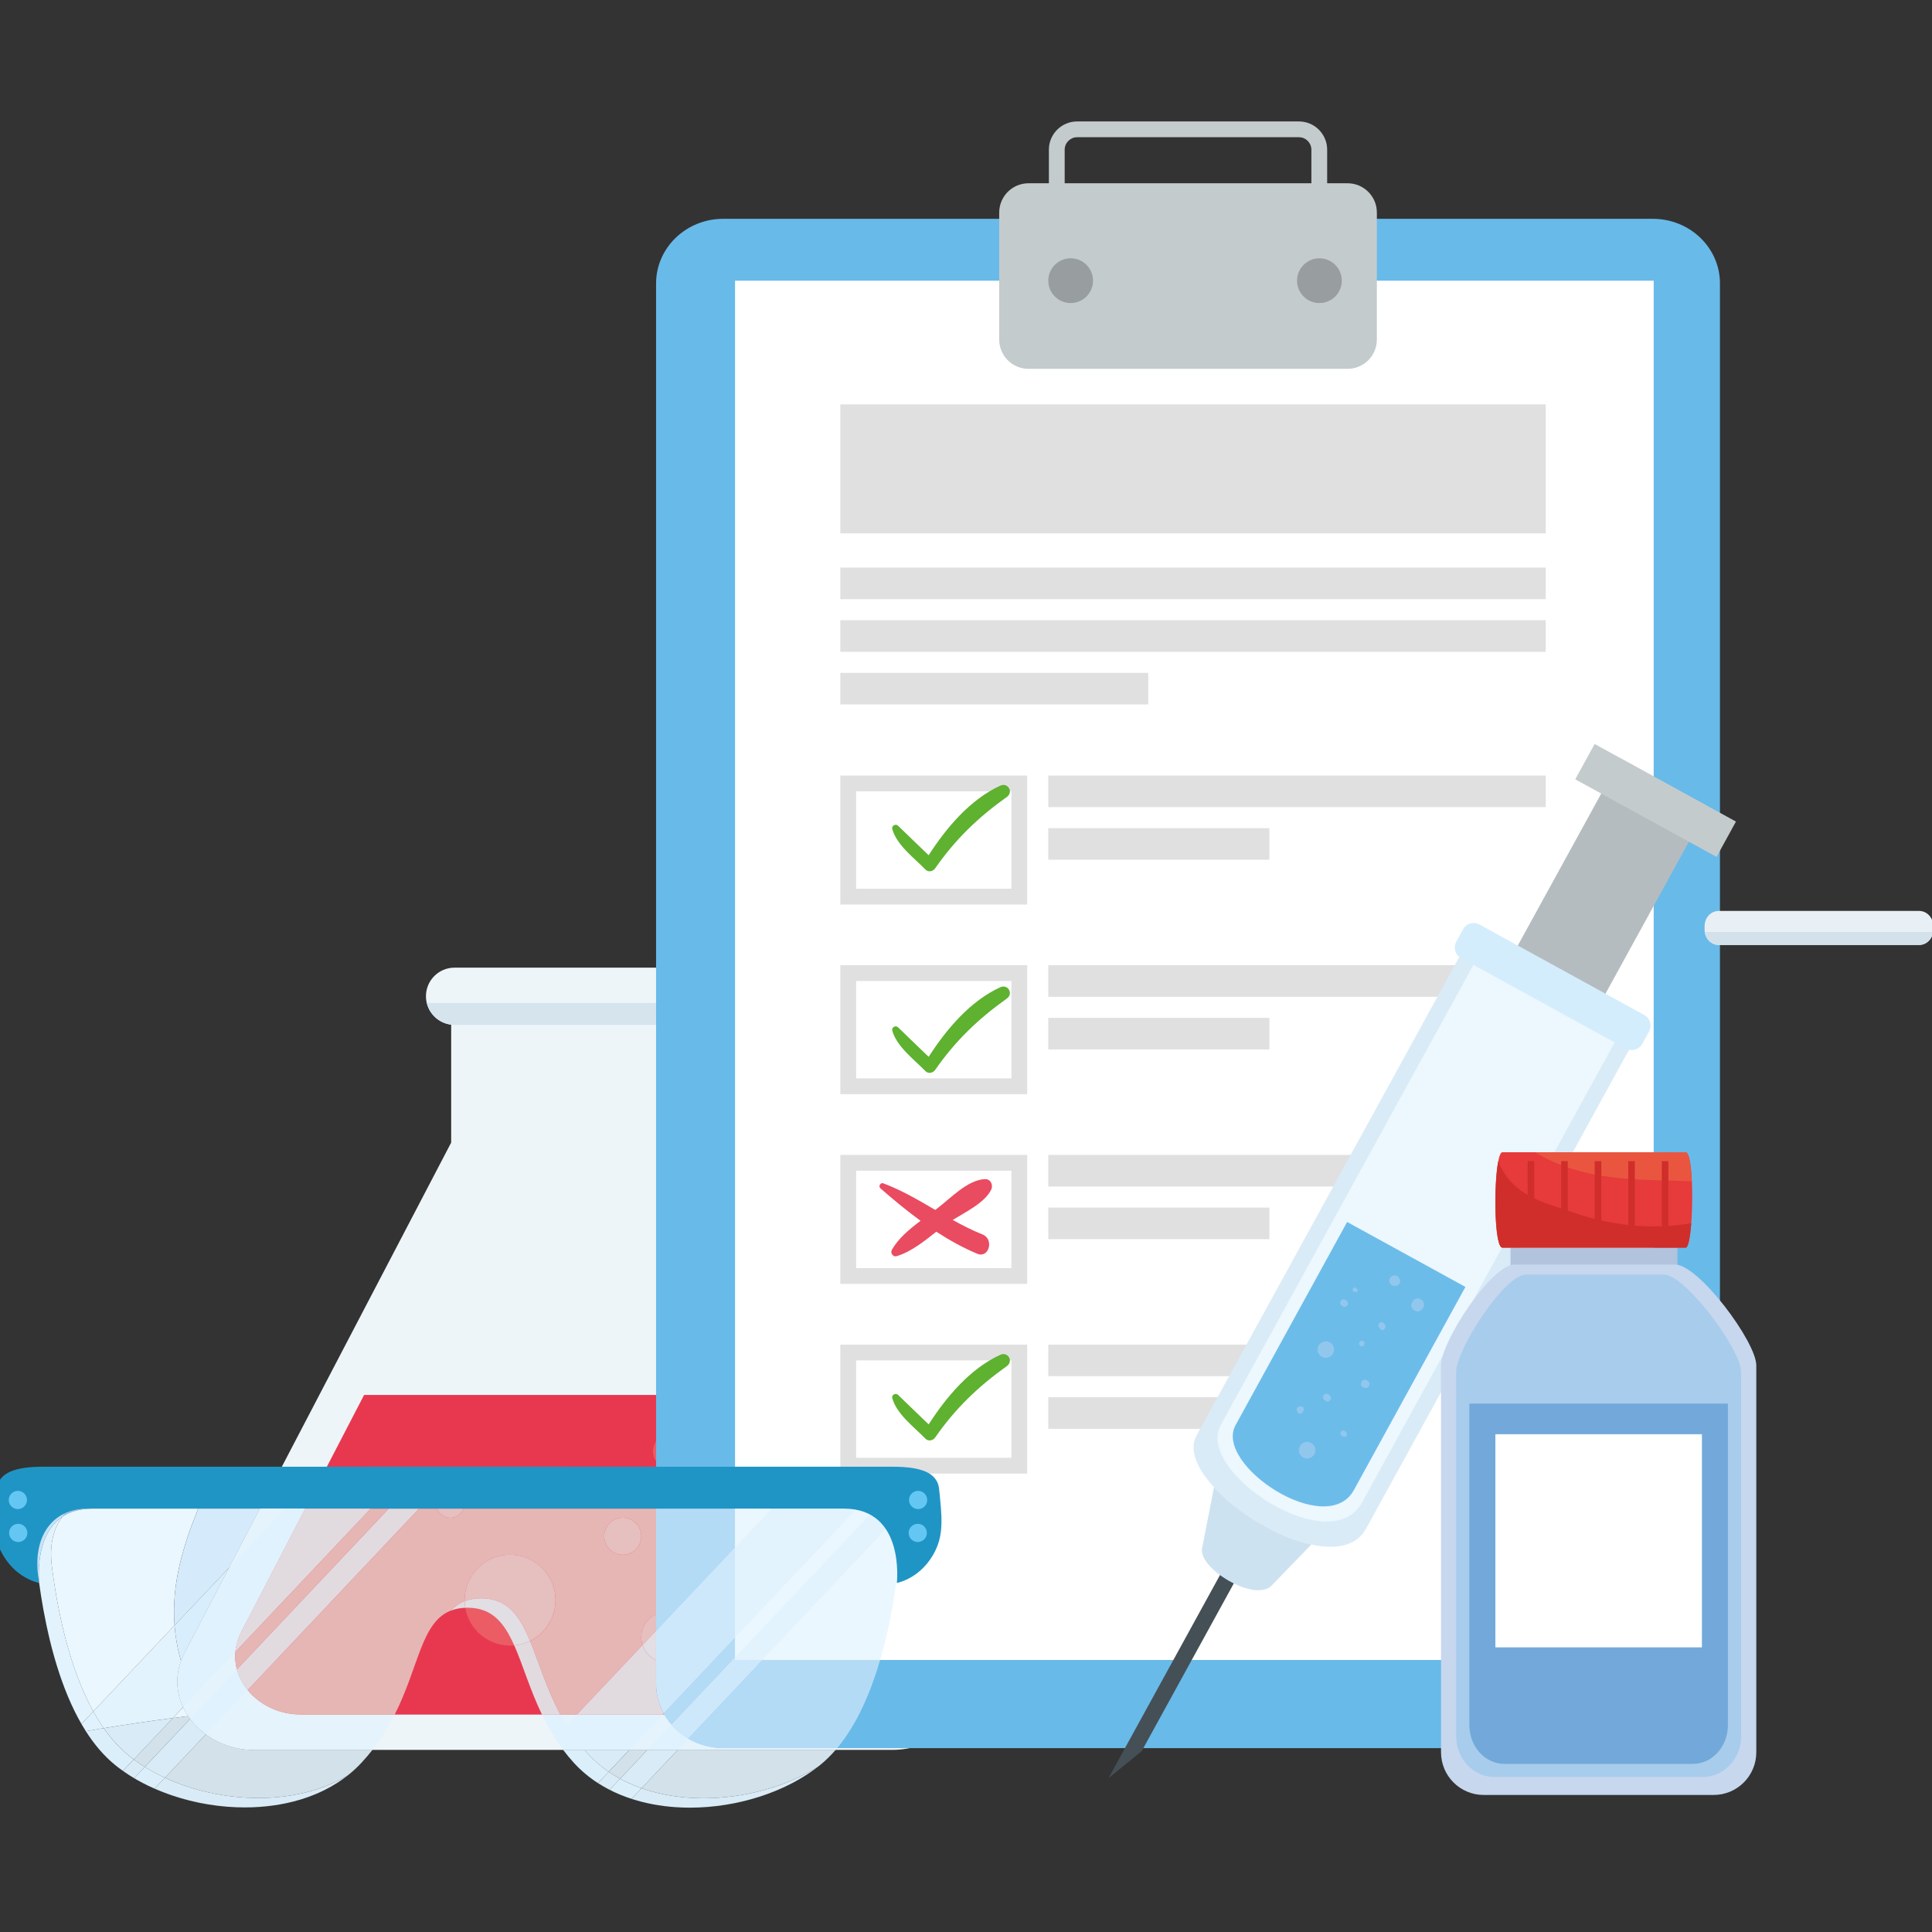 <svg width="350" height="350" viewBox="0 0 350 350" fill="none" xmlns="http://www.w3.org/2000/svg">
<rect x="0" y="0" width="350" height="350" fill="#333333" stroke="none"/>
<g clip-path="url(#clip0_324_8683)">
<path d="M174.291 299.436C169.899 290.97 126.01 206.992 126.01 206.992V180.48H81.735V206.992C81.735 206.992 37.846 290.97 33.451 299.436C29.058 307.904 36.326 317.011 46.076 317.011C51.9 317.011 155.835 317.011 161.664 317.011C171.418 317.011 178.684 307.906 174.291 299.436Z" fill="#EEF5F9"/>
<path d="M164.032 295.597C162.141 291.952 151.687 271.809 141.778 252.709H65.959C56.049 271.809 45.596 291.952 43.705 295.597C39.954 302.83 46.159 310.612 54.492 310.612H153.247C161.578 310.612 167.785 302.83 164.032 295.597Z" fill="#E8384F"/>
<path d="M84.173 272.364C84.173 273.793 83.014 274.954 81.582 274.954C80.151 274.954 78.992 273.793 78.992 272.364C78.992 270.932 80.151 269.773 81.582 269.773C83.012 269.773 84.173 270.932 84.173 272.364Z" fill="#EB5C64"/>
<path d="M100.631 289.886C100.631 294.429 96.947 298.113 92.401 298.113C87.858 298.113 84.172 294.429 84.172 289.886C84.172 285.34 87.856 281.656 92.401 281.656C96.947 281.656 100.631 285.342 100.631 289.886Z" fill="#EB5C64"/>
<path d="M98.647 269.24C98.647 270.966 97.25 272.366 95.524 272.366C93.798 272.366 92.398 270.969 92.398 269.24C92.398 267.517 93.796 266.117 95.524 266.117C97.25 266.117 98.647 267.517 98.647 269.24Z" fill="#EB5C64"/>
<path d="M116.17 278.306C116.17 280.157 114.669 281.658 112.817 281.658C110.966 281.658 109.465 280.159 109.465 278.306C109.465 276.454 110.966 274.953 112.817 274.953C114.669 274.953 116.17 276.454 116.17 278.306Z" fill="#EB5C64"/>
<path d="M124.706 262.916C124.706 264.684 123.274 266.116 121.507 266.116C119.739 266.116 118.305 264.684 118.305 262.916C118.305 261.149 119.739 259.717 121.507 259.717C123.274 259.717 124.706 261.149 124.706 262.916Z" fill="#EB5C64"/>
<path d="M130.189 278.919C130.189 280.434 128.964 281.662 127.446 281.662C125.931 281.662 124.703 280.434 124.703 278.919C124.703 277.401 125.931 276.176 127.446 276.176C128.964 276.176 130.189 277.401 130.189 278.919Z" fill="#EB5C64"/>
<path d="M125.314 296.59C125.314 299.118 123.268 301.164 120.743 301.164C118.218 301.164 116.172 299.118 116.172 296.59C116.172 294.067 118.218 292.021 120.743 292.021C123.268 292.019 125.314 294.067 125.314 296.59Z" fill="#EB5C64"/>
<path d="M130.193 180.479C130.193 183.343 127.873 185.662 125.012 185.662H82.347C79.486 185.662 77.164 183.343 77.164 180.479C77.164 177.618 79.483 175.299 82.347 175.299H125.012C127.873 175.299 130.193 177.618 130.193 180.479Z" fill="#EEF5F9"/>
<path d="M77.32 181.699C77.872 183.97 79.904 185.663 82.343 185.663H125.008C127.448 185.663 129.48 183.97 130.031 181.699H77.32Z" fill="#D5E4ED"/>
<path d="M311.587 304.983C311.587 311.447 306.137 316.69 299.414 316.69H131.028C124.305 316.69 118.855 311.447 118.855 304.983V51.346C118.855 44.882 124.305 39.639 131.028 39.639H299.414C306.137 39.639 311.587 44.879 311.587 51.346V304.983Z" fill="#68BAE9"/>
<path d="M299.581 300.718H133.16V50.848H299.581V300.718Z" fill="white"/>
<path d="M280.031 73.256H152.234V96.621H280.031V73.256Z" fill="#E0E0E1"/>
<path d="M183.229 143.355V160.998H155.096V143.355H183.229ZM186.091 140.496H152.234V163.862H186.091V140.496Z" fill="#E0E0E1"/>
<path d="M280.031 102.822H152.234V108.543H280.031V102.822Z" fill="#E0E0E1"/>
<path d="M280.031 112.359H152.234V118.082H280.031V112.359Z" fill="#E0E0E1"/>
<path d="M280.03 140.496H189.906V146.219H280.03V140.496Z" fill="#E0E0E1"/>
<path d="M229.963 150.031H189.906V155.752H229.963V150.031Z" fill="#E0E0E1"/>
<path d="M183.229 177.719V195.359H155.096V177.719H183.229ZM186.091 174.857H152.234V198.221H186.091V174.857Z" fill="#E0E0E1"/>
<path d="M280.03 174.857H189.906V180.58H280.03V174.857Z" fill="#E0E0E1"/>
<path d="M229.963 184.396H189.906V190.115H229.963V184.396Z" fill="#E0E0E1"/>
<path d="M183.229 212.086V229.729H155.096V212.086H183.229ZM186.091 209.225H152.234V232.59H186.091V209.225Z" fill="#E0E0E1"/>
<path d="M280.03 209.225H189.906V214.947H280.03V209.225Z" fill="#E0E0E1"/>
<path d="M229.963 218.764H189.906V224.482H229.963V218.764Z" fill="#E0E0E1"/>
<path d="M183.229 246.449V264.092H155.096V246.449H183.229ZM186.091 243.59H152.234V266.955H186.091V243.59Z" fill="#E0E0E1"/>
<path d="M280.03 243.59H189.906V249.31H280.03V243.59Z" fill="#E0E0E1"/>
<path d="M229.963 253.127H189.906V258.847H229.963V253.127Z" fill="#E0E0E1"/>
<path d="M208.027 121.895H152.234V127.617H208.027V121.895Z" fill="#E0E0E1"/>
<path d="M179.56 215.526C179.968 214.702 179.484 213.573 178.46 213.61C175.316 213.715 172.2 217.081 169.79 218.921C169.674 219.009 169.549 219.099 169.431 219.189C166.375 217.401 163.324 215.605 160.006 214.368C159.506 214.18 159.091 214.919 159.485 215.265C161.806 217.303 164.232 219.307 166.767 221.159C164.742 222.674 162.756 224.342 161.572 226.413C161.241 226.995 161.788 227.769 162.455 227.562C165.061 226.77 167.397 224.882 169.626 223.137C171.989 224.676 174.447 226.043 177.026 227.122C179.164 228.019 180.144 224.488 177.987 223.631C176.122 222.889 174.343 221.972 172.594 221.003C175.068 219.481 178.397 217.878 179.56 215.526Z" fill="#E94B60"/>
<path d="M181.202 142.334C175.748 144.841 171.476 149.91 168.235 154.931C166.367 153.165 164.544 151.365 162.693 149.591C162.246 149.162 161.474 149.586 161.646 150.2C162.463 153.121 165.61 155.413 167.642 157.517C168.184 158.075 169.022 157.871 169.43 157.285C173.072 152.046 177.224 148.061 182.395 144.38C183.647 143.488 182.592 141.695 181.202 142.334Z" fill="#5FB130"/>
<path d="M181.202 178.853C175.748 181.36 171.476 186.429 168.235 191.452C166.367 189.684 164.544 187.884 162.693 186.109C162.246 185.681 161.474 186.102 161.646 186.719C162.463 189.64 165.61 191.929 167.642 194.031C168.184 194.594 169.022 194.39 169.43 193.801C173.072 188.563 177.224 184.58 182.395 180.899C183.647 180.009 182.592 178.216 181.202 178.853Z" fill="#5FB130"/>
<path d="M181.202 245.44C175.748 247.946 171.476 253.016 168.235 258.039C166.367 256.273 164.544 254.471 162.693 252.696C162.246 252.267 161.474 252.691 161.646 253.305C162.463 256.227 165.61 258.518 167.642 260.622C168.184 261.18 169.022 260.979 169.43 260.393C173.072 255.152 177.224 251.169 182.395 247.488C183.647 246.593 182.592 244.8 181.202 245.44Z" fill="#5FB130"/>
<path d="M249.433 61.511C249.433 64.442 247.056 66.819 244.125 66.819H186.324C183.393 66.819 181.016 64.444 181.016 61.511V38.509C181.016 35.578 183.393 33.201 186.324 33.201H244.125C247.056 33.201 249.433 35.578 249.433 38.509V61.511Z" fill="#C4CBCD"/>
<path d="M238.999 43.104H237.569C237.567 44.349 236.557 45.361 235.31 45.363H195.136C193.889 45.361 192.879 44.351 192.877 43.104V27.118C192.879 25.874 193.889 24.861 195.136 24.859H235.31C236.557 24.861 237.567 25.872 237.569 27.118V43.104H238.999H240.428V27.118C240.426 24.291 238.137 22 235.308 22H195.134C192.307 22.002 190.016 24.291 190.016 27.118V43.104C190.016 45.931 192.307 48.222 195.134 48.222H235.308C238.137 48.222 240.426 45.931 240.428 43.104H238.999Z" fill="#C4CBCD"/>
<path d="M198.013 50.847C198.013 53.086 196.199 54.9 193.958 54.9C191.72 54.9 189.906 53.086 189.906 50.847C189.906 48.609 191.723 46.793 193.958 46.793C196.199 46.793 198.013 48.609 198.013 50.847Z" fill="#989EA0"/>
<path d="M243.079 50.847C243.079 53.086 241.265 54.9 239.025 54.9C236.787 54.9 234.973 53.086 234.973 50.847C234.973 48.609 236.787 46.793 239.025 46.793C241.263 46.793 243.079 48.609 243.079 50.847Z" fill="#989EA0"/>
<path d="M350.228 168.452C350.228 169.963 349.086 171.188 347.679 171.188H311.353C309.945 171.188 308.805 169.963 308.805 168.452V167.766C308.805 166.251 309.945 165.025 311.353 165.025H347.679C349.086 165.025 350.228 166.251 350.228 167.766V168.452Z" fill="#E8F0F5"/>
<path d="M308.84 168.85C309.023 170.168 310.072 171.185 311.351 171.185H347.678C348.956 171.185 350.006 170.168 350.189 168.85H308.84Z" fill="#D2E1EA"/>
<path d="M102.284 265.711H7.843C2.89 265.711 -0.259 266.71 -0.569 269.735C-1.07 274.622 -1.429 277.726 0.1 280.884C2.577 285.991 7.09 286.762 7.09 286.762C7.09 286.762 5.52 273.296 16.666 273.296H102.281V265.711" fill="#1F95C5"/>
<path d="M33.178 309.264L31.309 311.245C32.226 311.124 33.153 311.004 34.094 310.885C33.744 310.366 33.438 309.824 33.178 309.264ZM7.876 291.688C7.876 291.69 7.876 291.695 7.878 291.697C7.876 291.692 7.876 291.69 7.876 291.688ZM7.086 286.764C7.299 288.301 7.552 289.913 7.855 291.567C7.554 289.911 7.301 288.301 7.091 286.764C7.088 286.764 7.088 286.764 7.086 286.764ZM35.908 273.299H16.669C14.412 273.299 12.677 273.853 11.344 274.731C9.634 276.892 8.923 280.025 9.384 283.674C10.392 291.66 12.498 302.086 16.905 310.037L31.622 294.457C31.042 286.966 33.158 280.08 35.908 273.299Z" fill="#EAF7FE"/>
<path d="M47.096 273.299H35.915C33.165 280.08 31.05 286.966 31.627 294.457L41.517 283.982C43.218 280.727 45.099 277.124 47.096 273.299Z" fill="#D5EBFB"/>
<path d="M117.274 317.011C116.195 317.011 115.101 317.011 114.012 317.011L110.271 320.973C110.938 321.429 111.628 321.851 112.339 322.238L117.274 317.011ZM151.381 317.011C144.222 317.011 134.032 317.011 122.782 317.011L116.22 323.957C119.733 325.194 123.572 325.771 127.455 325.771C134.785 325.771 142.273 323.716 148.019 320.18C142.063 324.752 133.416 327.474 124.978 327.474C124.121 327.474 123.266 327.446 122.416 327.388C123.277 327.446 124.144 327.476 125.013 327.476C133.71 327.476 142.626 324.578 148.587 319.743C149.581 318.934 150.512 318.016 151.381 317.011ZM37.296 314.194L29.87 322.057C34.961 324.411 40.931 325.727 46.816 325.727C52.587 325.727 58.275 324.46 62.962 321.656C57.886 325.653 51.172 327.432 44.339 327.432C43.327 327.432 42.31 327.393 41.295 327.316C42.317 327.395 43.338 327.435 44.36 327.435C52.379 327.435 60.233 324.981 65.465 319.358C66.187 318.584 66.852 317.799 67.471 317.011C55.931 317.011 47.611 317.011 46.079 317.011C42.736 317.011 39.685 315.941 37.296 314.194ZM34.094 310.883C33.154 311.001 32.227 311.121 31.309 311.242L24.227 318.739C24.866 319.214 25.533 319.666 26.226 320.099L34.451 311.39C34.328 311.223 34.21 311.054 34.094 310.883Z" fill="#D2E1EA"/>
<path d="M124.696 314.986L122.78 317.014C134.031 317.014 144.22 317.014 151.379 317.014C151.47 316.907 151.563 316.8 151.651 316.694H131.028C128.709 316.694 126.54 316.071 124.696 314.986ZM100.513 314.843C100.531 314.868 100.547 314.896 100.566 314.924C100.55 314.896 100.531 314.868 100.513 314.843ZM99.984 313.985C100.008 314.025 100.033 314.066 100.056 314.106C100.033 314.066 100.008 314.027 99.984 313.985ZM99.903 313.853C99.922 313.886 99.943 313.921 99.963 313.953C99.945 313.918 99.924 313.886 99.903 313.853ZM99.834 313.733C99.848 313.756 99.862 313.782 99.876 313.805C99.862 313.779 99.848 313.756 99.834 313.733ZM104.507 310.614H101.516C101.868 311.272 102.243 311.933 102.644 312.586L104.507 310.614ZM120.352 310.614H120.053L114.006 317.016C115.095 317.016 116.191 317.016 117.268 317.016L121.615 312.415C121.142 311.854 120.718 311.252 120.352 310.614ZM44.857 306.189L37.294 314.196C39.683 315.943 42.734 317.014 46.078 317.014C47.611 317.014 55.931 317.014 67.469 317.014C69.135 314.887 70.437 312.727 71.505 310.612H54.493C50.51 310.614 47.011 308.835 44.857 306.189ZM42.619 299.271L33.18 309.264C33.439 309.824 33.745 310.366 34.093 310.885C34.208 311.057 34.327 311.226 34.452 311.393L42.908 302.44C42.633 301.421 42.528 300.358 42.619 299.271ZM51.601 273.299H47.09C45.093 277.124 43.212 280.729 41.511 283.982L51.601 273.299Z" fill="#E4F3FC"/>
<path d="M120.243 310.415L120.056 310.614H120.355C120.315 310.547 120.278 310.482 120.243 310.415ZM70.428 273.299H67.157L42.619 299.271C42.526 300.355 42.631 301.421 42.906 302.438L70.428 273.299ZM112.82 281.66C110.969 281.66 109.468 280.161 109.468 278.308C109.468 276.457 110.969 274.955 112.82 274.955C114.671 274.955 116.173 276.457 116.173 278.308C116.173 280.161 114.671 281.66 112.82 281.66ZM118.858 273.299H102.285H84.001C83.625 274.27 82.685 274.96 81.582 274.96C80.479 274.96 79.538 274.27 79.165 273.299H75.917L44.857 306.189C47.012 308.835 50.51 310.614 54.493 310.614H71.506C75.919 301.873 76.32 293.859 81.668 291.781C82.374 291.032 83.19 290.451 84.174 290.071C84.172 290.013 84.172 289.952 84.172 289.895C84.172 285.349 87.856 281.665 92.402 281.665C96.945 281.665 100.631 285.349 100.631 289.895C100.631 293.141 98.75 295.949 96.02 297.285C97.598 301.092 98.981 305.874 101.518 310.617H104.51L116.402 298.024C116.254 297.575 116.175 297.095 116.175 296.597C116.175 294.746 117.276 293.152 118.86 292.434V273.299" fill="#E5B6B4"/>
<path d="M83.999 273.299H79.164C79.537 274.27 80.478 274.96 81.581 274.96C82.683 274.958 83.624 274.27 83.999 273.299Z" fill="#E6BFBF"/>
<path d="M84.575 291.255C84.545 291.257 84.515 291.257 84.487 291.257C84.517 291.255 84.545 291.255 84.575 291.255ZM84.716 291.255C84.677 291.255 84.638 291.255 84.598 291.255C84.64 291.255 84.679 291.255 84.719 291.255C84.719 291.255 84.719 291.255 84.716 291.255ZM92.401 281.656C87.858 281.656 84.172 285.34 84.172 289.886C84.172 289.946 84.172 290.004 84.174 290.062C85.038 289.728 86.032 289.55 87.193 289.55C91.959 289.55 94.127 292.712 96.018 297.277C98.75 295.937 100.629 293.132 100.629 289.886C100.629 285.342 96.945 281.656 92.401 281.656Z" fill="#E6BFBF"/>
<path d="M112.817 274.953C110.966 274.953 109.465 276.454 109.465 278.306C109.465 280.157 110.966 281.658 112.817 281.658C114.669 281.658 116.17 280.159 116.17 278.306C116.17 276.454 114.669 274.953 112.817 274.953Z" fill="#E6BFBF"/>
<path d="M118.857 292.428C117.272 293.146 116.172 294.74 116.172 296.591C116.172 297.089 116.251 297.571 116.399 298.018L118.857 295.417V292.428Z" fill="#E6BFBF"/>
<path d="M159.445 300.719H138.171L124.696 314.986C126.541 316.071 128.709 316.694 131.031 316.694H151.653C155.219 312.428 157.707 306.657 159.445 300.719ZM133.162 296.736L120.241 310.415C120.278 310.482 120.315 310.549 120.352 310.614C120.716 311.252 121.14 311.854 121.617 312.412L133.162 300.186V296.736ZM133.162 273.299H118.855V292.432V295.42L133.162 280.273V273.299Z" fill="#B4DBF6"/>
<path d="M160.822 276.742L138.175 300.719H159.448C160.996 295.42 161.948 289.99 162.532 285.374C162.965 281.908 162.356 278.896 160.822 276.742ZM155.188 273.422L133.168 296.734V300.184L157.727 274.177C156.958 273.809 156.114 273.561 155.188 273.422ZM139.755 273.299H133.168V280.273L139.755 273.299Z" fill="#EAF7FE"/>
<path d="M51.599 273.299H15.891C9.388 273.299 6.021 278.414 6.899 285.377C6.957 285.833 7.02 286.296 7.085 286.767C7.087 286.767 7.087 286.767 7.089 286.767C7.024 286.296 6.964 285.835 6.906 285.379C6.23 280.025 8.069 275.776 11.906 274.091C11.707 274.295 11.519 274.508 11.343 274.731C12.675 273.85 14.411 273.299 16.667 273.299H35.906H47.088H51.599ZM102.28 273.299H75.912H79.16H83.995H102.28Z" fill="#A2CAE6"/>
<path d="M7.88 291.692C9.236 299.102 11.559 307.359 15.547 313.621L15.551 313.619C15.278 313.19 15.014 312.755 14.759 312.308C11.249 306.238 9.148 298.594 7.88 291.692ZM7.859 291.562C7.866 291.602 7.873 291.641 7.88 291.681C7.873 291.641 7.864 291.604 7.859 291.562Z" fill="#EAF7FE"/>
<path d="M15.544 313.621L15.539 313.623C17.054 316.003 18.811 318.095 20.842 319.745C18.817 318.095 17.059 316.001 15.544 313.621Z" fill="#D2E1EA"/>
<path d="M11.343 274.729C6.091 278.197 7.092 286.762 7.092 286.762C7.303 288.298 7.555 289.911 7.856 291.565C7.863 291.605 7.87 291.644 7.877 291.683C7.877 291.688 7.877 291.688 7.88 291.693C9.145 298.595 11.246 306.238 14.756 312.31C15.013 312.758 15.277 313.193 15.548 313.622C15.275 313.193 15.011 312.758 14.756 312.31L16.906 310.033C12.502 302.081 10.393 291.658 9.386 283.669C8.924 280.023 9.633 276.89 11.343 274.729Z" fill="#E2F3FE"/>
<path d="M11.903 274.088C8.066 275.772 6.227 280.021 6.903 285.376C6.961 285.832 7.021 286.293 7.086 286.763C7.086 286.763 6.088 278.196 11.338 274.73C11.518 274.503 11.706 274.289 11.903 274.088Z" fill="#C7E2F5"/>
<path d="M20.938 319.809C22.124 320.763 23.424 321.639 24.816 322.429C24.645 322.332 24.475 322.23 24.308 322.128C23.604 321.718 22.932 321.273 22.277 320.8C21.811 320.492 21.368 320.156 20.938 319.809Z" fill="#D2E1EA"/>
<path d="M24.23 318.74L22.274 320.809C22.93 321.282 23.6 321.724 24.306 322.137C24.473 322.239 24.645 322.338 24.814 322.438C24.642 322.341 24.473 322.239 24.306 322.137L26.229 320.1C25.537 319.667 24.869 319.215 24.23 318.74Z" fill="#D9EBF6"/>
<path d="M41.245 327.312C41.261 327.314 41.277 327.314 41.295 327.317C41.279 327.314 41.263 327.314 41.245 327.312ZM26.836 323.496C31.138 325.577 36.115 326.904 41.154 327.305C36.567 326.939 32.033 325.801 28.011 324.027C27.612 323.858 27.223 323.681 26.836 323.496Z" fill="#D2E1EA"/>
<path d="M62.963 321.654C58.276 324.458 52.588 325.725 46.817 325.725C40.932 325.725 34.961 324.407 29.871 322.055L28.011 324.024C27.614 323.855 27.223 323.679 26.836 323.494C27.221 323.677 27.612 323.855 28.011 324.024C32.033 325.799 36.567 326.937 41.154 327.303C41.184 327.305 41.214 327.307 41.245 327.31C41.261 327.312 41.279 327.312 41.295 327.314C42.31 327.391 43.325 327.43 44.34 327.43C51.172 327.43 57.884 325.653 62.963 321.654Z" fill="#D9EBF6"/>
<path d="M99.88 313.799C99.889 313.816 99.899 313.832 99.91 313.848C99.899 313.834 99.889 313.816 99.88 313.799ZM98.18 310.611C98.68 311.652 99.227 312.694 99.839 313.73C99.227 312.692 98.68 311.649 98.18 310.611Z" fill="#E4F3FC"/>
<path d="M93.159 298.082C93.156 298.082 93.156 298.082 93.154 298.082C94.706 301.583 95.983 306.059 98.175 310.612C95.985 306.059 94.711 301.581 93.159 298.082ZM84.285 291.264C83.293 291.303 82.429 291.479 81.667 291.776C81.66 291.783 81.655 291.79 81.648 291.797C82.418 291.493 83.284 291.305 84.285 291.264Z" fill="#E5B6B4"/>
<path d="M84.382 291.262C84.35 291.265 84.318 291.265 84.285 291.267C84.318 291.265 84.35 291.262 84.382 291.262ZM84.598 291.258C84.591 291.258 84.582 291.258 84.575 291.258C84.584 291.258 84.591 291.258 84.598 291.258ZM84.723 291.258C84.721 291.258 84.721 291.258 84.721 291.258C89.165 291.258 91.347 294.01 93.156 298.083C93.159 298.083 93.159 298.083 93.161 298.083C91.352 294.008 89.167 291.258 84.723 291.258Z" fill="#E6BFBF"/>
<path d="M101.521 310.611H98.18C98.68 311.652 99.227 312.694 99.839 313.73C99.853 313.753 99.866 313.776 99.88 313.802C99.889 313.818 99.899 313.834 99.91 313.85C99.929 313.883 99.95 313.918 99.971 313.95C99.978 313.962 99.984 313.973 99.992 313.982C100.015 314.022 100.04 314.063 100.063 314.103C100.068 314.11 100.07 314.114 100.073 314.119C100.1 314.165 100.128 314.212 100.158 314.26V314.263C100.276 314.455 100.395 314.647 100.517 314.84L102.649 312.583C102.248 311.927 101.873 311.269 101.521 310.611Z" fill="#E0F2FD"/>
<path d="M96.023 297.279C95.147 297.71 94.183 297.988 93.164 298.081C94.716 301.582 95.99 306.058 98.18 310.61H101.521C98.984 305.868 97.598 301.086 96.023 297.279ZM84.179 290.064C83.194 290.444 82.379 291.026 81.672 291.774C82.434 291.478 83.301 291.302 84.29 291.262C84.225 290.873 84.186 290.472 84.179 290.064Z" fill="#E1DBE0"/>
<path d="M87.195 289.555C86.032 289.555 85.04 289.733 84.176 290.067C84.183 290.474 84.222 290.875 84.287 291.267C84.319 291.265 84.352 291.265 84.384 291.262C84.394 291.262 84.4 291.262 84.41 291.262C84.435 291.262 84.463 291.26 84.489 291.26C84.519 291.258 84.546 291.258 84.577 291.258C84.586 291.258 84.593 291.258 84.6 291.258C84.639 291.258 84.678 291.258 84.718 291.258H84.72C84.723 291.258 84.723 291.258 84.723 291.258C89.169 291.258 91.351 294.01 93.158 298.083C94.175 297.99 95.139 297.712 96.017 297.281C94.129 292.715 91.96 289.555 87.195 289.555Z" fill="#E1DEE4"/>
<path d="M102.024 317.01H102.02C102.62 317.807 103.266 318.595 103.97 319.364C108.583 324.412 115.318 326.91 122.413 327.385C119.656 327.197 116.956 326.704 114.41 325.872C113.034 325.436 111.711 324.894 110.448 324.236C109.716 323.865 109.012 323.455 108.331 323.022C106.732 321.993 105.272 320.779 103.97 319.354C103.268 318.588 102.622 317.804 102.024 317.01Z" fill="#D2E1EA"/>
<path d="M100.566 314.922C101.018 315.624 101.5 316.324 102.017 317.012H102.021C101.502 316.324 101.021 315.626 100.566 314.922Z" fill="#E4F3FC"/>
<path d="M102.023 317.01C102.621 317.804 103.268 318.588 103.972 319.357C105.272 320.782 106.731 321.996 108.332 323.024C109.013 323.458 109.718 323.868 110.45 324.238C111.713 324.894 113.038 325.439 114.412 325.874C116.956 326.706 119.657 327.199 122.414 327.387C123.265 327.445 124.119 327.473 124.977 327.473C133.417 327.473 142.061 324.75 148.018 320.179C142.274 323.715 134.786 325.77 127.453 325.77C123.57 325.77 119.734 325.193 116.219 323.956L114.409 325.872C113.033 325.436 111.71 324.894 110.448 324.236L112.338 322.237C111.627 321.85 110.936 321.428 110.269 320.972L108.33 323.024C106.731 321.996 105.272 320.782 103.97 319.357C103.268 318.588 102.621 317.804 102.023 317.01Z" fill="#D9EBF6"/>
<path d="M31.619 294.453L16.902 310.034C17.491 311.098 18.119 312.112 18.793 313.076C22.678 312.444 26.856 311.83 31.309 311.243L33.178 309.263C31.999 306.728 31.751 303.818 32.801 300.913C32.724 300.66 32.648 300.405 32.576 300.148C32.071 298.206 31.763 296.311 31.619 294.453Z" fill="#E2F3FE"/>
<path d="M41.512 283.979L31.621 294.453C31.765 296.311 32.073 298.206 32.58 300.148C32.652 300.405 32.729 300.66 32.805 300.913C32.983 300.419 33.199 299.926 33.454 299.437C34.443 297.523 37.45 291.759 41.512 283.979Z" fill="#D9EEFC"/>
<path d="M31.317 311.242C26.863 311.831 22.684 312.442 18.801 313.075C20.133 314.977 21.637 316.664 23.333 318.038C23.627 318.276 23.928 318.508 24.234 318.737L31.317 311.242Z" fill="#D9EBF6"/>
<path d="M55.28 273.299H51.603L41.513 283.982C37.452 291.762 34.444 297.526 33.453 299.44C33.198 299.929 32.982 300.422 32.804 300.916C31.754 303.821 32.002 306.731 33.182 309.266L42.62 299.273C42.722 298.059 43.072 296.822 43.707 295.601C44.905 293.291 49.532 284.376 55.28 273.299Z" fill="#E0F2FD"/>
<path d="M67.157 273.299H55.278C49.53 284.378 44.903 293.293 43.708 295.599C43.073 296.822 42.723 298.059 42.621 299.271L67.157 273.299Z" fill="#E1DBE0"/>
<path d="M20.848 319.742C20.875 319.765 20.906 319.789 20.933 319.812C20.906 319.789 20.878 319.765 20.848 319.742Z" fill="#D9EBF6"/>
<path d="M16.908 310.033L14.758 312.311C15.015 312.758 15.279 313.193 15.55 313.622C16.609 313.439 17.689 313.256 18.796 313.075C18.124 312.111 17.496 311.094 16.908 310.033Z" fill="#DFF2FD"/>
<path d="M18.797 313.074C17.689 313.255 16.61 313.436 15.551 313.621C17.066 316 18.827 318.095 20.852 319.742C20.88 319.765 20.91 319.789 20.938 319.812C21.368 320.157 21.811 320.495 22.274 320.806L24.23 318.737C23.924 318.507 23.62 318.276 23.328 318.037C21.63 316.663 20.127 314.979 18.797 313.074Z" fill="#DBEFFA"/>
<path d="M34.452 311.391L26.227 320.1C27.376 320.816 28.594 321.469 29.869 322.06L37.294 314.196C36.194 313.39 35.235 312.442 34.452 311.391Z" fill="#D9EBF6"/>
<path d="M42.91 302.436L34.453 311.388C35.236 312.44 36.195 313.387 37.296 314.191L44.858 306.184C43.95 305.068 43.278 303.796 42.91 302.436Z" fill="#E0F2FD"/>
<path d="M75.915 273.299H70.428L42.906 302.44C43.275 303.8 43.944 305.072 44.855 306.189L75.915 273.299Z" fill="#E1DBE0"/>
<path d="M24.809 322.434C25.462 322.811 26.136 323.166 26.831 323.497C26.141 323.161 25.464 322.804 24.809 322.434Z" fill="#D9EBF6"/>
<path d="M26.228 320.096L24.305 322.132C24.471 322.234 24.643 322.334 24.812 322.433C25.468 322.806 26.142 323.161 26.835 323.497C27.219 323.68 27.611 323.858 28.009 324.027L29.87 322.058C28.596 321.465 27.377 320.812 26.228 320.096Z" fill="#DBEFFA"/>
<path d="M114.005 317.01C111.313 317.01 108.593 317.01 105.863 317.01C106.051 317.228 106.243 317.445 106.44 317.659C107.592 318.919 108.875 320.019 110.263 320.969L114.005 317.01Z" fill="#D9EBF6"/>
<path d="M120.056 310.611H104.507L102.645 312.583C103.567 314.089 104.628 315.576 105.867 317.013C108.597 317.013 111.317 317.013 114.009 317.013L120.056 310.611Z" fill="#E0F2FD"/>
<path d="M116.396 298.02L104.504 310.612H120.052L120.24 310.412C119.355 308.791 118.855 306.944 118.855 304.984V300.758C117.696 300.232 116.797 299.241 116.396 298.02Z" fill="#E1DBE0"/>
<path d="M118.857 295.416L116.398 298.018C116.799 299.239 117.698 300.23 118.857 300.756V295.416Z" fill="#E1DEE4"/>
<path d="M133.162 280.27L118.855 295.417V300.758V304.984C118.855 306.944 119.356 308.79 120.241 310.412L133.162 296.733V280.27Z" fill="#CDE8FA"/>
<path d="M153.532 273.299H139.747L133.16 280.273V296.736L155.18 273.424C154.661 273.336 154.102 273.299 153.532 273.299Z" fill="#E2F3FE"/>
<path d="M100.516 314.838C100.534 314.863 100.55 314.891 100.569 314.919C100.55 314.893 100.532 314.863 100.516 314.838Z" fill="#E0F2FD"/>
<path d="M105.869 317.01C104.586 317.01 103.305 317.01 102.023 317.01C102.621 317.804 103.268 318.588 103.972 319.357C105.272 320.782 106.731 321.996 108.332 323.024L110.271 320.972C108.884 320.022 107.6 318.921 106.449 317.661C106.252 317.445 106.057 317.228 105.869 317.01Z" fill="#DBEFFA"/>
<path d="M102.647 312.584L100.516 314.841C100.532 314.866 100.55 314.896 100.569 314.922C101.023 315.626 101.505 316.323 102.024 317.012C103.307 317.012 104.589 317.012 105.87 317.012C104.63 315.577 103.569 314.09 102.647 312.584Z" fill="#DFF2FD"/>
<path d="M122.782 317.01C120.968 317.01 119.133 317.01 117.275 317.01L112.34 322.237C113.577 322.911 114.874 323.481 116.223 323.956L122.782 317.01Z" fill="#D9EBF6"/>
<path d="M121.62 312.41L117.273 317.011C119.134 317.011 120.969 317.011 122.781 317.011L124.697 314.984C123.527 314.296 122.484 313.425 121.62 312.41Z" fill="#E0F2FD"/>
<path d="M133.162 300.182L121.617 312.408C122.484 313.423 123.524 314.294 124.694 314.982L138.169 300.715H133.16V300.182" fill="#CDE8FA"/>
<path d="M157.733 274.176H157.719L133.16 300.183V300.716H138.169L160.817 276.738C160.024 275.638 158.996 274.757 157.733 274.176Z" fill="#E2F3FE"/>
<path d="M112.336 322.236L110.445 324.236C111.708 324.891 113.033 325.436 114.407 325.872L116.217 323.955C114.871 323.483 113.573 322.911 112.336 322.236Z" fill="#DBEFFA"/>
<path d="M4.934 277.465C5.066 278.368 4.443 279.202 3.54 279.334C2.638 279.464 1.802 278.841 1.67 277.94C1.538 277.038 2.163 276.202 3.062 276.07C3.966 275.94 4.802 276.561 4.934 277.465Z" fill="#64C7F3"/>
<path d="M4.867 271.496C5 272.399 4.374 273.233 3.473 273.366C2.571 273.498 1.735 272.874 1.603 271.971C1.473 271.07 2.097 270.233 2.998 270.101C3.897 269.971 4.735 270.595 4.867 271.496Z" fill="#64C7F3"/>
<path d="M67.277 265.711H161.718C166.671 265.711 169.82 266.71 170.128 269.735C170.628 274.622 170.987 277.729 169.458 280.884C166.982 285.993 162.468 286.764 162.468 286.764C162.468 286.764 164.039 273.299 152.893 273.299H67.277V265.711Z" fill="#1F95C5"/>
<path d="M164.627 277.465C164.495 278.368 165.12 279.202 166.022 279.334C166.923 279.464 167.759 278.841 167.891 277.94C168.023 277.038 167.4 276.202 166.499 276.07C165.595 275.94 164.759 276.561 164.627 277.465Z" fill="#64C7F3"/>
<path d="M164.693 271.496C164.563 272.399 165.186 273.233 166.088 273.366C166.989 273.498 167.825 272.874 167.957 271.971C168.087 271.07 167.464 270.233 166.563 270.101C165.661 269.971 164.825 270.595 164.693 271.496Z" fill="#64C7F3"/>
<path d="M293.577 137.395L246.664 222.828L262.548 231.551L309.461 146.117L293.577 137.395Z" fill="#B5BCBF"/>
<path d="M206.823 317.244L200.809 322.133L221.95 283.631L224.51 285.035L206.823 317.244Z" fill="#454F56"/>
<path d="M247.465 276.949C241.504 287.803 211.936 268.849 216.75 260.082C221.565 251.315 265.122 171.992 265.122 171.992L295.839 188.861C295.837 188.861 253.426 266.094 247.465 276.949Z" fill="#D9EBF6"/>
<path d="M246.731 272.224C240.994 282.669 216.502 266.603 221.134 258.168C225.765 249.734 267.682 173.4 267.682 173.4L293.279 187.457C293.277 187.457 252.465 261.777 246.731 272.224Z" fill="#ECF7FE"/>
<path d="M244.046 221.373L223.838 258.172C219.874 265.389 240.359 278.875 245.267 269.939L265.474 233.138L244.046 221.373Z" fill="#6CBCEA"/>
<path d="M245.929 233.662L245.786 233.442C245.607 233.205 245.248 233.164 245.091 233.453C244.933 233.74 245.16 234.023 245.454 234.046L245.719 234.049C245.908 234.046 246.029 233.829 245.929 233.662Z" fill="#92C7ED"/>
<path d="M240.903 243.176C240.19 242.785 239.268 243.054 238.876 243.767C238.484 244.481 238.751 245.403 239.467 245.794C240.18 246.186 241.105 245.917 241.496 245.204C241.886 244.49 241.617 243.568 240.903 243.176Z" fill="#92C7ED"/>
<path d="M250.982 240.151C250.943 239.905 250.711 239.761 250.531 239.627C249.954 239.205 249.34 240.294 249.956 240.593C250.058 240.927 250.475 241.105 250.769 240.813C250.955 240.628 251.024 240.41 250.982 240.151Z" fill="#92C7ED"/>
<path d="M247.74 250.148L247.589 250.053C246.815 249.573 246.088 250.896 246.908 251.292L247.068 251.369C247.879 251.76 248.505 250.623 247.74 250.148Z" fill="#92C7ED"/>
<path d="M243.907 259.464C243.826 259.364 243.699 259.302 243.594 259.232C243.036 258.866 242.491 259.86 243.098 260.136C243.214 260.189 243.337 260.263 243.462 260.277C243.949 260.337 244.22 259.844 243.907 259.464Z" fill="#92C7ED"/>
<path d="M246.944 242.969C246.383 242.661 245.904 243.532 246.467 243.84C247.027 244.149 247.505 243.277 246.944 242.969Z" fill="#92C7ED"/>
<path d="M235.56 254.783L235.462 254.787C235.025 254.808 234.763 255.283 234.981 255.666L235.029 255.751C235.72 256.965 236.954 254.713 235.56 254.783Z" fill="#92C7ED"/>
<path d="M257.385 235.388C256.069 234.663 254.948 236.706 256.264 237.429C257.582 238.152 258.704 236.111 257.385 235.388Z" fill="#92C7ED"/>
<path d="M253.595 231.878C253.553 231.753 253.493 231.637 253.435 231.519C253.106 230.865 252.121 230.958 251.795 231.551C251.47 232.144 251.92 233.025 252.649 232.951C252.779 232.939 252.909 232.927 253.036 232.893C253.458 232.788 253.731 232.29 253.595 231.878Z" fill="#92C7ED"/>
<path d="M244.036 235.704L243.89 235.567C243.584 235.275 243.072 235.345 242.868 235.72C242.662 236.093 242.88 236.561 243.287 236.663L243.482 236.712C244.052 236.856 244.462 236.11 244.036 235.704Z" fill="#92C7ED"/>
<path d="M241.086 253.093C241.012 252.908 240.922 252.79 240.769 252.674C240.437 252.424 239.967 252.424 239.747 252.827C239.524 253.235 239.779 253.624 240.166 253.772L240.178 253.784L240.192 253.788C240.34 253.932 240.56 253.995 240.75 253.849L240.887 253.742C240.972 253.612 240.991 253.591 240.942 253.684C241.091 253.564 241.158 253.269 241.086 253.093Z" fill="#92C7ED"/>
<path d="M238.242 262.297C238.015 261.514 237.169 261.048 236.383 261.277C235.732 261.467 235.295 262.086 235.313 262.756C235.306 263.013 235.38 263.27 235.524 263.481C235.867 264.058 236.569 264.345 237.222 264.155C238.005 263.926 238.471 263.08 238.242 262.297Z" fill="#92C7ED"/>
<path d="M297.52 189.095C296.938 190.154 295.606 190.543 294.545 189.962L264.683 173.563C263.624 172.979 263.235 171.649 263.818 170.588L265.049 168.35C265.63 167.289 266.962 166.902 268.021 167.483L297.883 183.882C298.944 184.466 299.331 185.794 298.75 186.857L297.52 189.095Z" fill="#D4EDFC"/>
<path d="M219.931 269.422L217.799 280.344C216.782 283.995 227.315 290.394 230.364 287.241L237.558 279.806C231.439 278.481 224.21 274.086 219.931 269.422Z" fill="#CCE2F0"/>
<path d="M288.885 134.78L285.371 141.18L310.969 155.235L314.483 148.835L288.885 134.78Z" fill="#C4CBCD"/>
<path d="M303.882 226.025H273.645V237.072H303.882V226.025Z" fill="#B2C3DD"/>
<path d="M318.17 317.445C318.17 321.713 314.709 325.174 310.439 325.174H268.784C264.514 325.174 261.055 321.713 261.055 317.445V247.358C261.055 243.088 270.144 229.082 274.414 229.082H303.46C307.728 229.082 318.17 243.088 318.17 247.358V317.445Z" fill="#C6D7EE"/>
<path d="M315.411 314.562C315.411 318.626 312.283 321.92 308.425 321.92H270.79C266.932 321.92 263.805 318.626 263.805 314.562V248.531C263.805 244.467 272.56 230.916 276.418 230.916H301.445C305.3 230.916 315.408 244.467 315.408 248.531V314.562H315.411Z" fill="#A8CCEB"/>
<path d="M266.191 254.279V312.532C266.191 316.404 269.03 319.543 272.53 319.543H306.688C310.189 319.543 313.027 316.404 313.027 312.532V254.279H266.191Z" fill="#72A9DA"/>
<path d="M305.37 208.74C304.508 208.74 273.751 208.74 272.171 208.74C270.589 208.74 270.373 226.024 272.171 226.024C273.967 226.024 303.933 226.024 305.37 226.024C306.808 226.026 307.096 208.74 305.37 208.74Z" fill="#E73A3A"/>
<path d="M284.289 219.418C280.023 217.873 274.013 216.861 271.425 210.359C270.58 214.653 270.712 226.026 272.172 226.026H305.37C305.847 226.026 306.192 224.119 306.385 221.589C299.145 222.942 291.089 221.881 284.289 219.418Z" fill="#CF2E2A"/>
<path d="M306.489 213.995C306.355 211.062 305.996 208.74 305.363 208.74H278.094C287.16 214.201 296.83 213.629 306.489 213.995Z" fill="#EA553F"/>
<path d="M308.32 259.824H270.902V298.433H308.32V259.824Z" fill="white"/>
<path d="M277.935 222.005V210.355H276.746V222.005" fill="#CF2E2A"/>
<path d="M284.013 222.005V210.355H282.824V222.005" fill="#CF2E2A"/>
<path d="M290.087 222.005V210.355H288.898V222.005" fill="#CF2E2A"/>
<path d="M296.165 222.005V210.355H294.977V222.005" fill="#CF2E2A"/>
<path d="M302.239 223.589V210.355H301.051V223.589" fill="#CF2E2A"/>
</g>
<defs>
<clipPath id="clip0_324_8683">
<rect width="350" height="350" fill="white"/>
</clipPath>
</defs>
</svg>
